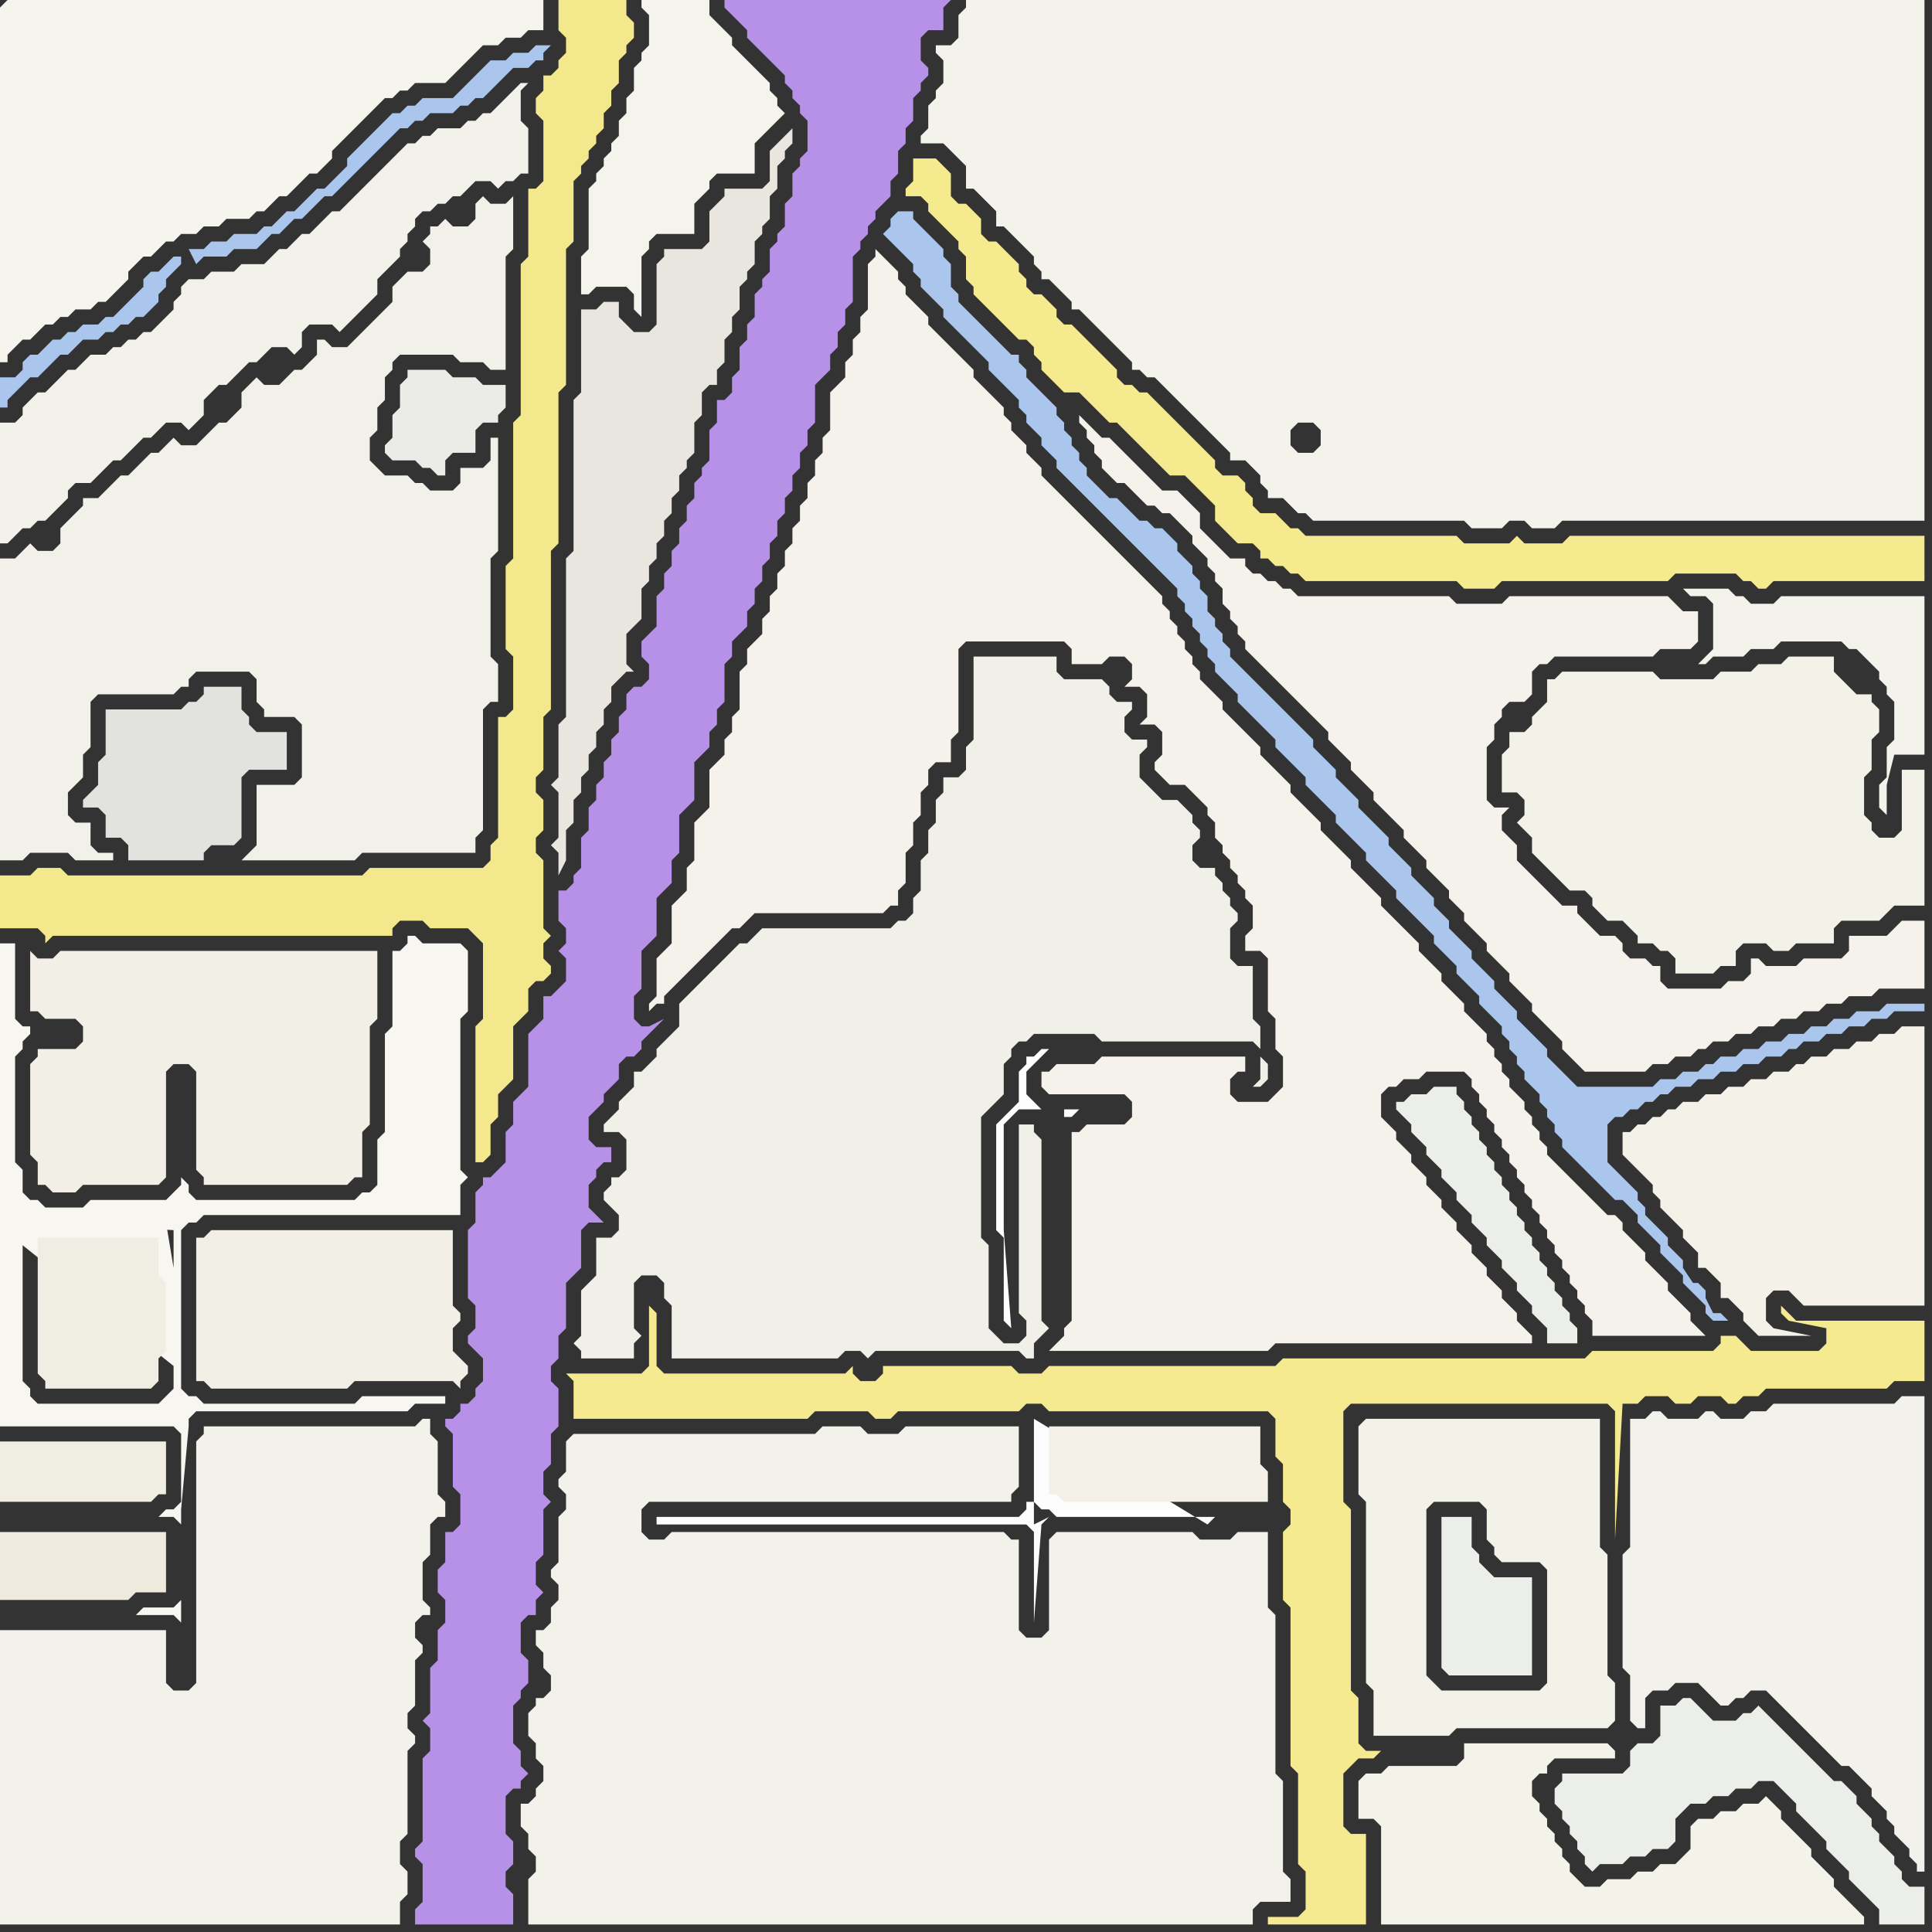 <svg width="256" height="256" xmlns="http://www.w3.org/2000/svg"><rect width="100%" height="100%" fill="#333333" stroke="none"/><script> 
var tempColor;
function hoverPath(evt){
obj = evt.target;
tempColor = obj.getAttribute("fill");
obj.setAttribute("fill","red");
//alert(tempColor);
//obj.setAttribute("stroke","red");}
function recoverPath(evt){
obj = evt.target;
obj.setAttribute("fill", tempColor);
//obj.setAttribute("stroke", tempColor);
}</script><path onmouseover="hoverPath(evt)" onmouseout="recoverPath(evt)" fill="rgb(243,242,234)" d="M  0,228l 0,27 53,0 0,-3 1,-1 0,-3 -1,-1 0,-3 1,-1 0,-11 1,-1 0,-1 -1,-1 0,-2 1,-1 0,-6 1,-1 0,-1 -1,-1 0,-2 1,-1 1,0 0,-1 -1,-1 0,-5 1,-1 0,-4 1,-1 1,0 0,-2 -1,-1 0,-7 -1,-1 0,-2 -1,0 -1,1 -28,0 0,1 -1,1 0,32 -1,1 -2,0 -1,-1 0,-7 -22,0Z"/>
<path onmouseover="hoverPath(evt)" onmouseout="recoverPath(evt)" fill="rgb(233,230,224)" d="M  80,40l -1,1 -2,0 0,11 -1,1 0,20 -1,1 0,21 -1,1 0,7 -1,1 1,1 0,6 -1,1 1,1 0,3 1,-2 0,-4 1,-1 0,-3 1,-1 0,-2 1,-1 0,-2 1,-1 0,-2 1,-1 0,-2 1,-1 0,-2 2,-2 1,0 -1,-1 0,-4 1,-1 1,-1 0,-4 1,-1 0,-2 1,-1 0,-2 1,-1 0,-2 1,-1 0,-2 1,-1 0,-2 1,-1 0,-1 1,-1 0,-4 1,-1 0,-3 1,-1 1,0 0,-2 1,-1 0,-3 1,-1 0,-2 1,-1 0,-3 1,-1 0,-1 1,-1 0,-3 1,-1 0,-1 1,-1 0,-3 1,-1 0,-3 1,-1 0,-1 1,-1 0,-2 -1,1 0,0 -1,1 -1,1 0,4 -1,1 -5,0 0,1 -1,1 -1,1 0,4 -1,1 -5,0 0,1 -1,1 0,8 -1,1 -2,0 -1,-1 -1,-1 0,-2Z"/>
<path onmouseover="hoverPath(evt)" onmouseout="recoverPath(evt)" fill="rgb(244,243,236)" d="M  85,8l -1,1 0,3 -1,1 0,2 -1,1 0,2 -1,1 0,1 -1,1 0,1 -1,1 0,1 -1,1 0,8 -1,1 0,5 1,0 1,-1 4,0 1,1 0,2 1,1 0,-8 1,-1 0,-1 1,-1 5,0 0,-4 2,-2 0,-1 1,-1 5,0 0,-4 1,-1 1,-1 1,-1 1,-1 -1,-1 0,-1 -1,-1 0,-1 -1,-1 -2,-2 -1,-1 -1,-1 0,-1 -1,-1 -1,-1 -1,-1 0,-2 -9,0 0,1 1,1 0,4 -1,1Z"/>
<path onmouseover="hoverPath(evt)" onmouseout="recoverPath(evt)" fill="rgb(241,240,232)" d="M  87,140l 0,0 -1,1 -1,1 -1,0 0,2 -1,1 -1,1 0,1 -1,1 -1,1 0,1 2,0 1,1 0,4 -1,1 -1,0 0,1 -1,1 0,1 1,1 0,0 1,1 0,2 -1,1 -2,0 0,5 -1,1 -1,1 0,6 -1,1 1,1 0,1 7,0 0,-2 1,-1 -1,-1 0,-6 1,-1 2,0 1,1 0,2 1,1 0,7 22,0 1,-1 2,0 1,1 0,0 1,-1 19,0 1,1 1,0 0,-2 1,-1 1,-1 -1,-1 0,-24 -1,-1 0,-1 -2,0 0,25 1,1 0,2 -1,1 -2,0 -1,-1 -1,-1 0,-11 -1,-1 0,-16 2,-2 1,-1 0,-4 1,-1 0,-1 1,-1 1,0 1,-1 8,0 1,1 20,0 1,1 0,-3 -1,-1 0,-7 -2,0 -1,-1 0,-4 1,-1 0,-1 -1,-1 0,-1 -1,-1 0,-1 -1,-1 0,-1 -2,0 -1,-1 0,-2 1,-1 0,-1 -1,-1 0,-1 -1,-1 -1,-1 -2,0 -1,-1 -1,-1 -1,-1 0,-3 1,-1 0,-1 -2,0 -1,-1 0,-2 1,-1 0,-1 -2,0 -1,-1 0,-1 -1,-1 -5,0 -1,-1 0,-2 -11,0 0,11 -1,1 0,3 -1,1 -2,0 0,2 -1,1 0,3 -1,1 0,3 -1,1 0,4 -1,1 0,2 -1,1 -1,0 -1,1 -17,0 -1,1 -1,1 -1,0 -1,1 -1,1 -1,1 -1,1 -1,1 -1,1 -1,1 -1,1 0,3 -1,1 -1,1 -1,1 0,1 80,0 0,3 -1,1 1,0 1,-1 0,-2 -1,-1Z"/>
<path onmouseover="hoverPath(evt)" onmouseout="recoverPath(evt)" fill="rgb(244,243,235)" d="M  125,11l 0,0 -1,1 0,1 -1,1 0,3 -1,1 0,1 3,0 1,1 1,1 1,1 0,3 1,0 1,1 2,2 0,2 1,0 1,1 1,1 2,2 0,1 1,1 0,1 1,0 1,1 1,1 1,1 0,1 1,0 1,1 1,1 1,1 1,1 1,1 1,1 1,1 0,1 1,0 1,1 1,0 1,1 1,1 2,2 1,1 4,4 1,1 0,1 2,0 1,1 1,1 0,1 1,1 0,1 2,0 1,1 1,1 1,0 1,1 20,0 1,1 4,0 1,-1 2,0 1,1 3,0 1,-1 48,0 0,-69 -127,0 0,1 -1,1 0,3 -1,1 -2,0 0,1 1,1 0,3 46,48 0,-2 1,-1 2,0 1,1 0,2 -1,1 -2,0 -1,-1 -46,-48Z"/>
<path onmouseover="hoverPath(evt)" onmouseout="recoverPath(evt)" fill="rgb(244,242,235)" d="M  142,152l 0,23 -1,1 0,1 -2,2 29,0 1,-1 34,0 0,-1 -1,-1 0,0 -1,-1 0,-1 -1,-1 -1,-1 0,-1 -1,-1 -1,-1 0,-1 -1,-1 -1,-1 0,-1 -1,-1 -1,-1 0,-1 -1,-1 -1,-1 0,-1 -1,-1 -1,-1 0,-1 -1,-1 -1,-1 0,-1 -1,-1 -1,-1 0,-1 -1,-1 -1,-1 0,-3 1,-1 1,0 1,-1 2,0 1,-1 5,0 1,1 0,1 1,1 0,1 1,1 0,1 1,1 0,1 1,1 0,1 1,1 0,1 1,1 0,1 1,1 0,1 1,1 0,1 1,1 0,1 1,1 0,1 1,1 0,1 1,1 0,1 1,1 0,1 1,1 0,1 1,1 0,1 1,1 0,2 15,0 -1,-1 -1,-1 0,-1 -1,-1 -1,-1 -1,-1 0,-1 -1,-1 -1,-1 -1,-1 0,-1 -2,-2 -1,-1 0,-1 -1,-1 -1,0 -2,-2 -1,-1 -1,-1 -1,-1 -1,-1 -1,-1 -1,-1 0,-1 -1,-1 0,-1 -1,-1 0,-1 -1,-1 0,-1 -1,-1 -1,-1 0,-1 -1,-1 0,-1 -1,-1 0,-1 -1,-1 0,-1 -1,-1 -1,-1 -1,-1 0,-1 -1,-1 -1,-1 -1,-1 0,-1 -1,-1 -1,-1 -1,-1 0,-1 -1,-1 -1,-1 -1,-1 -1,-1 -1,-1 0,-1 -2,-2 -1,-1 -1,-1 0,-1 -1,-1 -1,-1 -1,-1 -1,-1 0,-1 -1,-1 -1,-1 -1,-1 -1,-1 0,-1 -1,-1 -1,-1 -1,-1 -1,-1 0,-1 -1,-1 -1,-1 -1,-1 -1,-1 -1,-1 0,-1 -1,-1 -1,-1 -1,-1 0,-1 -1,-1 0,-1 -1,-1 0,-1 -1,-1 0,-1 -1,-1 0,-1 -1,-1 0,-1 -1,-1 -1,-1 -1,-1 -1,-1 -1,-1 -1,-1 -1,-1 -1,-1 -1,-1 -1,-1 -1,-1 -1,-1 -1,-1 -1,-1 -1,-1 -1,-1 0,-1 -1,-1 -1,-1 0,-1 -1,-1 -1,-1 0,-1 -1,-1 0,-1 -1,-1 -1,-1 -1,-1 -1,-1 0,-1 -1,-1 -1,-1 -1,-1 -1,-1 -1,-1 -1,-1 0,-1 -1,-1 -2,-2 0,-1 -1,-1 0,-1 -1,-1 -1,-1 -1,-1 0,1 -1,1 0,6 -1,1 0,2 -1,1 0,2 -1,1 0,2 -1,1 -1,1 0,5 -1,1 0,2 -1,1 0,2 -1,1 0,2 -1,1 0,2 -1,1 0,2 -1,1 0,2 -1,1 0,2 -1,1 0,2 -1,1 0,2 -1,1 -1,1 0,2 -1,1 0,5 -1,1 0,2 -1,1 0,2 -1,1 -1,1 0,5 -1,1 -1,1 0,5 -1,1 0,3 -1,1 -1,1 0,5 -1,1 -1,1 0,5 -1,1 0,1 1,-1 1,0 0,-1 1,-1 1,-1 1,-1 1,-1 1,-1 1,-1 1,-1 1,-1 1,-1 1,0 1,-1 1,-1 17,0 1,-1 1,0 0,-2 1,-1 0,-4 1,-1 0,-3 1,-1 0,-3 1,-1 0,-2 1,-1 2,0 0,-3 1,-1 0,-11 1,-1 13,0 1,1 0,2 4,0 1,-1 2,0 1,1 0,2 -1,1 2,0 1,1 0,3 -1,1 2,0 1,1 0,3 -1,1 0,1 1,1 0,0 1,1 2,0 1,1 1,1 1,1 0,1 1,1 0,2 1,1 0,1 1,1 0,1 1,1 0,1 1,1 0,1 1,1 0,3 -1,1 0,2 2,0 1,1 0,7 1,1 0,4 1,1 0,4 -1,1 -1,1 -4,0 -1,-1 0,-2 1,-1 1,0 0,-2 -19,0 -1,1 -5,0 -1,1 -1,0 0,2 1,1 10,0 1,1 0,2 -1,1 -5,0 -1,1 -1,0Z"/>
<path onmouseover="hoverPath(evt)" onmouseout="recoverPath(evt)" fill="rgb(242,241,235)" d="M  218,188l -2,0 0,17 -1,1 0,15 1,1 0,6 1,1 1,0 0,-4 1,-1 2,0 1,-1 3,0 1,1 1,1 1,1 1,0 1,-1 1,0 1,-1 2,0 1,1 1,1 7,7 1,1 1,0 1,1 1,1 1,1 0,1 1,1 1,1 0,1 1,1 0,1 1,1 1,1 0,1 1,1 0,1 1,0 0,-63 -3,0 -1,1 -16,0 -1,1 -2,0 -1,1 -3,0 -1,-1 -1,0 -1,1 -4,0 -1,-1 -1,0 -1,1Z"/>
<path onmouseover="hoverPath(evt)" onmouseout="recoverPath(evt)" fill="rgb(245,244,237)" d="M  0,1l 0,47 1,0 0,-1 1,-1 1,-1 1,0 1,-1 1,-1 1,0 1,-1 1,0 1,-1 2,0 1,-1 1,0 1,-1 1,-1 1,-1 0,-1 1,-1 1,-1 1,0 1,-1 1,-1 1,0 1,-1 2,0 1,-1 2,0 1,-1 3,0 1,-1 1,0 1,-1 1,-1 1,0 1,-1 1,-1 1,-1 1,0 1,-1 1,-1 0,-1 1,-1 1,-1 1,-1 4,-4 1,0 1,-1 1,0 1,-1 4,0 1,-1 1,-1 1,-1 1,-1 1,-1 2,0 1,-1 2,0 1,-1 2,0 0,-4 -71,0 -1,1Z"/>
<path onmouseover="hoverPath(evt)" onmouseout="recoverPath(evt)" fill="rgb(243,232,140)" d="M  27,124l 25,0 0,-1 1,-1 3,0 1,1 5,0 1,1 1,1 0,10 -1,1 0,18 1,0 1,-1 0,-4 1,-1 0,-3 1,-1 1,-1 0,-7 1,-1 1,-1 0,-3 1,-1 1,0 1,-1 0,-1 -1,-1 0,-2 1,-1 -1,-1 0,-9 -1,-1 0,-2 1,-1 0,-4 -1,-1 0,-2 1,-1 0,-7 1,-1 0,-21 1,-1 0,-20 1,-1 0,-18 1,-1 0,-8 1,-1 0,-1 1,-1 0,-1 1,-1 0,-1 1,-1 0,-2 1,-1 0,-2 1,-1 0,-3 1,-1 0,-1 1,-1 0,-2 -1,-1 0,-2 -9,0 0,4 1,1 0,2 -1,1 0,1 -1,1 -1,0 0,2 -1,1 0,2 1,1 0,8 -1,1 -1,0 0,9 -1,1 0,20 -1,1 0,18 -1,1 0,11 1,1 0,7 -1,1 -1,0 0,16 -1,1 0,2 -1,1 -15,0 -1,1 -39,0 -1,-1 -3,0 -1,1 -4,0 0,7 5,0 1,1 0,1 1,-1Z"/>
<path onmouseover="hoverPath(evt)" onmouseout="recoverPath(evt)" fill="rgb(235,236,231)" d="M  54,49l 0,1 -1,1 0,3 -1,1 0,3 -1,1 0,1 1,1 3,0 1,1 1,0 1,1 1,0 0,-2 1,-1 3,0 0,-3 1,-1 2,0 0,-1 1,-1 0,-3 -3,0 -1,-1 -3,0 -1,-1Z"/>
<path onmouseover="hoverPath(evt)" onmouseout="recoverPath(evt)" fill="rgb(245,234,144)" d="M  76,185l 0,3 31,0 1,-1 7,0 1,1 2,0 1,-1 16,0 1,-1 2,0 1,1 29,0 1,1 0,5 1,1 0,5 1,1 0,2 -1,1 0,9 1,1 0,21 1,1 0,12 1,1 0,5 -1,1 -4,0 0,1 13,0 0,-12 -2,0 -1,-1 0,-7 1,-1 1,-1 2,0 1,-1 -2,0 -1,-1 0,-6 -1,-1 0,-24 -1,-1 0,-12 1,-1 34,0 1,1 0,17 1,-18 2,0 1,-1 3,0 1,1 2,0 1,-1 3,0 1,1 1,0 1,-1 2,0 1,-1 16,0 1,-1 4,0 0,-8 -17,0 -1,-1 -1,-1 0,1 1,1 5,1 0,2 -1,1 -9,0 -1,-1 -1,-1 -2,0 0,1 -1,1 -16,0 -1,1 -40,0 -1,1 -30,0 -1,1 -3,0 -1,-1 -17,0 0,1 -1,1 -2,0 -1,-1 0,-1 -1,1 -24,0 -1,-1 0,-7 -1,-1 0,8 -1,1 -10,0 1,1Z"/>
<path onmouseover="hoverPath(evt)" onmouseout="recoverPath(evt)" fill="rgb(183,145,232)" d="M  104,29l 0,1 -1,1 0,1 -1,1 0,3 -1,1 0,1 -1,1 0,3 -1,1 0,2 -1,1 0,3 -1,1 0,2 -1,1 -1,0 0,3 -1,1 0,4 -1,1 0,1 -1,1 0,2 -1,1 0,2 -1,1 0,2 -1,1 0,2 -1,1 0,2 -1,1 0,4 -1,1 -1,1 0,2 1,1 0,2 -1,1 -1,0 -1,1 0,2 -1,1 0,2 -1,1 0,2 -1,1 0,2 -1,1 0,2 -1,1 0,3 -1,1 0,4 -1,1 0,1 -1,1 -1,0 0,4 1,1 0,2 -1,1 1,1 0,3 -1,1 -1,1 -1,0 0,3 -1,1 -1,1 0,7 -1,1 -1,1 0,3 -1,1 0,4 -1,1 -1,1 -1,0 0,1 -1,1 0,4 -1,1 0,9 1,1 0,3 -1,1 0,1 1,1 1,1 0,3 -1,1 0,1 -1,1 -1,0 0,1 -1,1 -1,0 0,1 1,1 0,7 1,1 0,4 -1,1 -1,0 0,4 -1,1 0,3 1,1 0,3 -1,1 0,4 -1,1 0,6 -1,1 1,1 0,3 -1,1 0,11 -1,1 0,1 1,1 0,5 -1,1 0,2 13,0 0,-4 -1,-1 0,-2 1,-1 0,-3 -1,-1 0,-5 1,-1 1,0 0,-1 1,-1 -1,-1 0,-2 -1,-1 0,-5 1,-1 0,-1 1,-1 0,-3 -1,-1 0,-4 1,-1 1,0 0,-2 1,-1 -1,-1 0,-3 1,-1 0,-6 1,-1 -1,-1 0,-3 1,-1 0,-4 1,-1 0,-5 -1,-1 0,-2 1,-1 0,-3 1,-1 0,-6 1,-1 1,-1 0,-5 1,-1 2,0 -1,-1 0,0 -1,-1 0,-3 1,-1 0,-1 1,-1 1,0 0,-2 -2,0 -1,-1 0,-3 1,-1 1,-1 0,-1 1,-1 1,-1 0,-2 1,-1 1,0 1,-1 0,-1 1,-1 1,-1 1,-1 -2,1 -1,0 -1,-1 0,-3 1,-1 0,-5 1,-1 1,-1 0,-5 1,-1 1,-1 0,-3 1,-1 0,-5 1,-1 1,-1 0,-5 1,-1 1,-1 0,-2 1,-1 0,-2 1,-1 0,-5 1,-1 0,-2 2,-2 0,-2 1,-1 0,-2 1,-1 0,-2 1,-1 0,-2 1,-1 0,-2 1,-1 0,-2 1,-1 0,-2 1,-1 0,-2 1,-1 0,-2 1,-1 0,-5 1,-1 1,-1 0,-2 1,-1 0,-2 1,-1 0,-2 1,-1 0,-6 1,-1 0,-1 1,-1 0,-1 1,-1 0,-1 1,-1 1,-1 0,-2 1,-1 0,-3 1,-1 0,-2 1,-1 0,-3 1,-1 0,-1 1,-1 0,-1 -1,-1 0,-3 1,-1 2,0 0,-3 1,-1 -30,0 0,1 1,1 0,0 1,1 1,1 0,1 1,1 1,1 1,1 1,1 1,1 0,1 1,1 0,1 1,1 0,1 1,1 0,4 -1,1 0,1 -1,1 0,3 -1,1Z"/>
<path onmouseover="hoverPath(evt)" onmouseout="recoverPath(evt)" fill="rgb(242,241,234)" d="M  135,214l 0,-10 -1,0 -1,-1 -44,0 -1,1 -2,0 -1,-1 0,-3 1,-1 48,0 0,-1 1,-1 0,-8 -15,0 -1,1 -4,0 -1,-1 -5,0 -1,1 -32,0 -1,1 0,4 -1,1 0,1 1,1 0,2 -1,1 0,6 -1,1 0,1 1,1 0,2 -1,1 0,2 -1,1 -1,0 0,2 1,1 0,2 1,1 0,2 -1,1 -1,0 0,1 -1,1 0,3 1,1 0,2 1,1 0,2 -1,1 0,1 -1,1 -1,0 0,3 1,1 0,2 1,1 0,2 -1,1 0,6 96,0 0,-2 1,-1 4,0 0,-3 -1,-1 0,-12 -1,-1 0,-21 -1,-1 0,-10 -4,0 -1,1 -4,0 -1,-1 -18,0 -1,1 0,12 -1,1 -2,0 -1,-1Z"/>
<path onmouseover="hoverPath(evt)" onmouseout="recoverPath(evt)" fill="rgb(253,253,253)" d="M  161,201l -21,0 -1,-1 -1,0 -1,-1 -1,0 0,1 -1,1 -48,0 0,1 49,0 1,1 0,12 1,-13 0,0 1,-1 -2,1 0,-14 23,14 1,-1Z"/>
<path onmouseover="hoverPath(evt)" onmouseout="recoverPath(evt)" fill="rgb(243,242,233)" d="M  180,189l 0,9 1,1 0,24 1,1 0,6 10,0 1,-1 20,0 1,-1 0,-5 -1,-1 0,-16 -1,-1 0,-17 -31,0 -1,1 24,35 -13,0 -1,-1 -1,-1 0,-22 1,-1 6,0 1,1 0,4 1,1 0,1 1,1 5,0 1,1 0,15 -1,1 -24,-35Z"/>
<path onmouseover="hoverPath(evt)" onmouseout="recoverPath(evt)" fill="rgb(244,243,234)" d="M  181,235l 0,0 -1,1 0,5 2,0 1,1 0,13 64,0 0,-1 -1,-1 0,0 -1,-1 -1,-1 -1,-1 0,-1 -1,-1 -1,-1 -1,-1 0,-1 -1,-1 -1,-1 -1,-1 -1,-1 0,-1 -1,-1 -1,-1 -1,1 -2,0 -1,1 -2,0 -1,1 -2,0 -1,1 0,3 -1,1 -1,1 -2,0 -1,1 -2,0 -1,1 -3,0 -1,1 -2,0 -1,-1 -1,-1 0,-1 -1,-1 0,-1 -1,-1 0,-1 -1,-1 0,-1 -1,-1 0,-1 -1,-1 0,-2 1,-1 1,0 0,-1 1,-1 8,0 0,-1 -1,-1 -19,0 0,2 -1,1 -9,0 -1,1Z"/>
<path onmouseover="hoverPath(evt)" onmouseout="recoverPath(evt)" fill="rgb(236,238,234)" d="M  191,201l 0,20 1,1 11,0 0,-13 -5,0 -1,-1 -1,-1 0,-1 -1,-1 0,-4Z"/>
<path onmouseover="hoverPath(evt)" onmouseout="recoverPath(evt)" fill="rgb(236,238,233)" d="M  206,237l 0,2 1,1 0,1 1,1 0,1 1,1 0,1 1,1 0,1 1,1 1,-1 3,0 1,-1 2,0 1,-1 2,0 1,-1 0,-3 1,-1 1,-1 2,0 1,-1 2,0 1,-1 2,0 1,-1 2,0 1,1 1,1 1,1 0,1 1,1 1,1 1,1 1,1 0,1 1,1 1,1 1,1 0,1 1,1 1,1 1,1 1,1 0,2 6,0 0,-5 -2,0 -1,-1 0,-1 -1,-1 0,-1 -1,-1 -1,-1 0,-1 -1,-1 0,-1 -1,-1 -1,-1 0,-1 -1,-1 -1,-1 -1,0 -1,-1 -1,-1 -1,-1 -1,-1 -1,-1 -1,-1 -1,-1 -1,-1 -1,-1 -1,-1 -1,1 -1,0 -1,1 -3,0 -1,-1 -1,-1 -1,-1 -1,0 -1,1 -2,0 0,4 -1,1 -2,0 -1,1 0,2 -1,1 -8,0 0,1 -1,1Z"/>
<path onmouseover="hoverPath(evt)" onmouseout="recoverPath(evt)" fill="rgb(244,243,235)" d="M  251,93l 0,5 -1,1 0,4 -1,1 0,3 1,1 0,-4 1,-4 4,0 0,-21 -19,0 -1,1 -3,0 -1,-1 -1,0 -1,-1 -6,0 1,1 2,0 1,1 0,6 -1,1 -1,1 1,0 1,-1 4,0 1,-1 3,0 1,-1 8,0 1,1 1,0 1,1 1,1 1,1 0,1 1,1 0,1 1,1Z"/>
<path onmouseover="hoverPath(evt)" onmouseout="recoverPath(evt)" fill="rgb(243,242,234)" d="M  8,50l 0,0 -1,1 -1,1 -1,0 -1,1 -1,1 0,1 -1,1 -2,0 0,16 1,0 1,-1 0,0 1,-1 1,0 1,-1 1,0 1,-1 1,-1 1,-1 0,-1 1,-1 2,0 1,-1 2,-2 1,0 1,-1 1,-1 1,-1 1,0 1,-1 1,-1 2,0 1,1 1,-1 0,0 1,-1 0,-2 1,-1 1,-1 1,0 2,-2 1,-1 1,0 1,-1 1,-1 2,0 1,1 1,-1 0,-2 1,-1 3,0 1,1 1,-1 0,0 1,-1 1,-1 1,-1 1,-1 0,-2 1,-1 1,-1 1,-1 0,-1 1,-1 0,-1 1,-1 0,-1 1,-1 1,0 1,-1 1,0 1,-1 1,0 1,-1 1,-1 2,0 1,1 1,-1 1,0 1,-1 1,0 0,-6 -1,-1 0,-4 1,-1 -1,0 -1,1 0,0 -1,1 -1,1 -1,1 -1,0 -1,1 -1,0 -1,1 -3,0 -1,1 -1,0 -1,1 -1,0 -1,1 -1,1 -1,1 -1,1 -1,1 -1,1 -3,3 -1,0 -1,1 -1,1 -1,1 -1,0 -1,1 -1,1 -1,0 -1,1 -1,1 -3,0 -1,1 -3,0 -1,1 -2,0 -1,1 0,1 -1,1 0,1 -1,1 -1,1 -1,1 -1,0 -1,1 -1,0 -1,1 -1,0 -1,1 -2,0 -1,1 -1,1 -1,0 -1,1Z"/>
<path onmouseover="hoverPath(evt)" onmouseout="recoverPath(evt)" fill="rgb(226,227,222)" d="M  14,94l 0,6 -1,1 0,3 -1,1 -1,1 0,1 2,0 1,1 0,3 2,0 1,1 0,2 10,0 0,-1 1,-1 3,0 1,-1 0,-8 1,-1 5,0 0,-5 -4,0 -1,-1 0,-1 -1,-1 0,-3 -5,0 0,1 -1,1 -1,0 -1,1Z"/>
<path onmouseover="hoverPath(evt)" onmouseout="recoverPath(evt)" fill="rgb(171,198,237)" d="M  24,34l -1,0 -1,1 -1,1 -1,0 -1,1 0,1 -1,1 -1,1 -1,1 -1,1 -1,0 -1,1 -2,0 -1,1 -1,0 -1,1 -1,0 -1,1 -1,1 -1,0 -1,1 0,1 -1,1 -2,0 0,4 1,0 0,-1 1,-1 1,-1 1,-1 1,0 2,-2 1,-1 1,0 1,-1 1,-1 2,0 1,-1 1,0 1,-1 1,0 1,-1 1,0 1,-1 1,-1 0,-1 1,-1 0,-1 1,-1 1,-1 0,-1 1,-1 1,2 0,0 1,-1 3,0 1,-1 3,0 1,-1 1,-1 1,0 1,-1 1,-1 1,0 2,-2 1,-1 1,0 1,-1 1,-1 1,-1 3,-3 1,-1 1,-1 1,-1 1,0 1,-1 1,0 1,-1 3,0 1,-1 1,0 1,-1 1,0 1,-1 1,-1 1,-1 1,-1 2,0 1,-1 1,0 0,-1 1,-1 -2,0 -1,1 -2,0 -1,1 -2,0 -1,1 -3,3 -1,1 -4,0 -1,1 -1,0 -1,1 -1,0 -1,1 -1,1 -1,1 -1,1 -1,1 -1,1 0,1 -1,1 -1,1 -1,1 -1,0 -1,1 -1,1 -1,1 -1,0 -1,1 -1,1 -1,0 -1,1 -3,0 -1,1 -2,0 -1,1 -2,0 -1,1Z"/>
<path onmouseover="hoverPath(evt)" onmouseout="recoverPath(evt)" fill="rgb(241,239,230)" d="M  25,141l 0,0 1,1 0,13 1,1 0,1 19,0 1,-1 1,0 0,-6 1,-1 0,-13 1,-1 0,-9 -42,0 -1,1 -2,0 -1,-1 0,8 1,0 1,1 4,0 1,1 0,2 -1,1 -5,0 0,1 -1,1 0,12 1,1 0,3 1,0 1,1 3,0 1,-1 10,0 1,-1 0,-14 1,-1Z"/>
<path onmouseover="hoverPath(evt)" onmouseout="recoverPath(evt)" fill="rgb(241,239,230)" d="M  26,166l 0,17 1,0 1,1 18,0 1,-1 13,0 1,1 0,-1 1,-1 0,-1 -1,-1 0,0 -1,-1 0,-3 1,-1 0,-1 -1,-1 0,-10 -32,0 -1,1 -1,0Z"/>
<path onmouseover="hoverPath(evt)" onmouseout="recoverPath(evt)" fill="rgb(242,241,233)" d="M  32,114l 15,0 1,-1 15,0 0,-2 1,-1 0,-16 1,-1 1,0 0,-5 -1,-1 0,-13 1,-1 0,-15 -1,0 0,3 -1,1 -3,0 0,2 -1,1 -3,0 -1,-1 -1,0 -1,-1 -3,0 -1,-1 -1,-1 0,-3 1,-1 0,-3 1,-1 0,-3 1,-1 0,-1 1,-1 7,0 1,1 3,0 1,1 2,0 0,-15 1,-1 0,-7 -1,1 -2,0 -1,-1 -1,1 0,2 -1,1 -2,0 -1,-1 -1,1 -1,0 0,1 -1,1 1,1 0,2 -1,1 -2,0 -1,1 -1,1 0,2 -1,1 -1,1 -1,1 -1,1 -1,1 -1,1 -2,0 -1,-1 -1,0 0,2 -1,1 -1,1 -1,0 -1,1 -1,1 -2,0 -1,-1 -1,1 0,0 -1,1 0,2 -2,2 -1,0 -1,1 -1,1 -1,1 -2,0 -1,-1 -1,1 0,0 -1,1 -1,0 -1,1 -1,1 -1,1 -1,0 -1,1 -1,1 -1,1 -2,0 0,1 -1,1 -1,1 -1,1 0,2 -1,1 -2,0 -1,-1 -1,1 0,0 -1,1 -2,0 0,40 3,0 1,-1 5,0 1,1 5,0 0,-1 -2,0 -1,-1 0,-3 -2,0 -1,-1 0,-3 1,-1 1,-1 0,-3 1,-1 0,-6 1,-1 10,0 1,-1 1,0 0,-1 1,-1 7,0 1,1 0,3 1,1 0,1 4,0 1,1 0,7 -1,1 -5,0 0,8 -1,1 -1,1Z"/>
<path onmouseover="hoverPath(evt)" onmouseout="recoverPath(evt)" fill="rgb(171,198,237)" d="M  121,29l 0,-1 -2,0 -1,1 0,1 -1,1 1,1 0,0 1,1 1,1 1,1 0,1 1,1 0,1 1,1 1,1 1,1 0,1 1,1 1,1 1,1 1,1 1,1 1,1 0,1 1,1 1,1 1,1 1,1 0,1 1,1 0,1 1,1 1,1 0,1 1,1 1,1 0,1 1,1 1,1 1,1 1,1 1,1 1,1 1,1 1,1 1,1 1,1 1,1 1,1 1,1 1,1 1,1 1,1 0,1 1,1 0,1 1,1 0,1 1,1 0,1 1,1 0,1 1,1 0,1 1,1 1,1 1,1 0,1 1,1 1,1 1,1 1,1 1,1 0,1 1,1 1,1 1,1 1,1 0,1 1,1 1,1 1,1 1,1 0,1 1,1 1,1 1,1 1,1 0,1 1,1 1,1 1,1 1,1 0,1 1,1 1,1 1,1 1,1 1,1 0,1 1,1 1,1 1,1 0,1 1,1 1,1 1,1 0,1 1,1 1,1 1,1 0,1 1,1 0,1 1,1 0,1 1,1 0,1 1,1 1,1 0,1 1,1 0,1 1,1 0,1 1,1 0,1 1,1 1,1 1,1 1,1 1,1 1,1 1,1 1,0 1,1 1,1 0,1 1,1 1,1 1,1 0,1 1,1 1,1 1,1 0,1 1,1 1,1 1,1 0,1 1,1 2,0 -1,-1 -1,0 -1,-2 0,-1 -1,-1 -1,0 1,1 -2,-3 0,-1 -1,-1 -1,-1 0,-1 -1,-1 -1,-1 -1,-1 0,-1 -1,-1 0,-1 -1,-1 -1,-1 -1,-1 -1,-1 0,-5 1,-1 1,0 1,-1 1,0 1,-1 1,0 1,-1 1,0 1,-1 2,0 1,-1 2,0 1,-1 2,0 1,-1 2,0 1,-1 2,0 1,-1 1,0 1,-1 2,0 1,-1 2,0 1,-1 2,0 1,-1 2,0 1,-1 4,0 0,-1 -5,0 -1,1 -3,0 -1,1 -2,0 -1,1 -2,0 -1,1 -2,0 -1,1 -2,0 -1,1 -2,0 -1,1 -2,0 -1,1 -1,0 -1,1 -2,0 -1,1 -2,0 -1,1 -10,0 -1,-1 -1,-1 -1,-1 -1,-1 0,-1 -1,-1 -1,-1 -1,-1 -1,-1 0,-1 -1,-1 -1,-1 -1,-1 0,-1 -1,-1 -1,-1 -1,-1 0,-1 -1,-1 -1,-1 -1,-1 0,-1 -1,-1 -1,-1 0,-1 -1,-1 -1,-1 -1,-1 0,-1 -1,-1 -1,-1 -1,-1 0,-1 -1,-1 -1,-1 -1,-1 -1,-1 0,-1 -1,-1 -1,-1 -1,-1 0,-1 -1,-1 -1,-1 -1,-1 0,-1 -1,-1 -1,-1 -1,-1 -1,-1 -1,-1 -1,-1 -1,-1 -1,-1 -1,-1 -1,-1 -1,-1 0,-1 -1,-1 0,-1 -1,-1 0,-1 -1,-1 0,-2 -1,-1 0,-1 -1,-1 0,-1 -1,-1 -1,-1 0,-1 -1,-1 -1,-1 -1,0 -1,-1 -1,0 -1,-1 -1,-1 -1,-1 -1,0 -1,-1 -1,-1 -1,-1 0,-1 -1,-1 0,-1 -1,-1 0,-1 -1,-1 0,-1 -1,-1 0,-1 -1,-1 -1,-1 -1,-1 -1,-1 0,-1 -1,-1 0,-1 -1,0 -1,-1 -1,-1 -1,-1 -1,-1 -1,-1 -1,-1 -1,-1 0,-1 -1,-1 0,-3 -1,-1 0,-1 -1,-1 -1,-1 -1,-1 -1,-1Z"/>
<path onmouseover="hoverPath(evt)" onmouseout="recoverPath(evt)" fill="rgb(236,238,234)" d="M  185,146l 0,1 1,1 1,1 0,1 1,1 1,1 0,1 1,1 1,1 0,1 1,1 1,1 0,1 1,1 1,1 0,1 1,1 1,1 0,1 1,1 1,1 0,1 1,1 1,1 0,1 1,1 1,1 0,1 1,1 1,1 0,2 4,0 0,-2 -1,-1 0,-1 -1,-1 0,-1 -1,-1 0,-1 -1,-1 0,-1 -1,-1 0,-1 -1,-1 0,-1 -1,-1 0,-1 -1,-1 0,-1 -1,-1 0,-1 -1,-1 0,-1 -1,-1 0,-1 -1,-1 0,-1 -1,-1 0,-1 -1,-1 0,-1 -1,-1 0,-1 -1,-1 0,-1 -3,0 -1,1 -2,0 -1,1Z"/>
<path onmouseover="hoverPath(evt)" onmouseout="recoverPath(evt)" fill="rgb(243,242,233)" d="M  205,93l 0,0 -1,1 -1,1 0,1 -1,1 -2,0 0,2 -1,1 0,5 2,0 1,1 0,2 -1,1 1,1 0,0 1,1 0,2 1,1 1,1 1,1 1,1 1,1 2,0 1,1 0,1 1,1 1,1 2,0 2,2 0,1 2,0 1,1 1,0 1,1 0,2 5,0 1,-1 2,0 0,-2 1,-1 3,0 1,1 2,0 1,-1 5,0 0,-2 1,-1 5,0 2,-2 4,0 0,-18 -3,0 0,8 -1,1 -2,0 -1,-1 0,-1 -1,-1 0,-5 1,-1 0,-4 1,-1 0,-3 -1,-1 0,-1 -2,0 -1,-1 -1,-1 -1,-1 0,-2 -6,0 -1,1 -3,0 -1,1 -4,0 -1,1 -7,0 -1,-1 -12,0 -1,1 -1,0Z"/>
<path onmouseover="hoverPath(evt)" onmouseout="recoverPath(evt)" fill="rgb(243,241,232)" d="M  255,145l 0,-9 -3,0 -1,1 -2,0 -1,1 -2,0 -1,1 -2,0 -1,1 -2,0 -1,1 -1,0 -1,1 -2,0 -1,1 -2,0 -1,1 -2,0 -1,1 -2,0 -1,1 -2,0 -1,1 -1,0 -1,1 -1,0 -1,1 -1,0 -1,1 -1,0 0,3 1,1 0,0 1,1 1,1 1,1 0,1 1,1 0,1 1,1 1,1 1,1 0,1 1,1 1,1 0,2 1,0 1,1 1,1 0,2 1,0 1,1 1,1 0,1 1,1 1,1 7,0 -5,-1 0,0 -1,-1 0,-3 1,-1 2,0 1,1 1,1 16,0Z"/>
<path onmouseover="hoverPath(evt)" onmouseout="recoverPath(evt)" fill="rgb(248,246,241)" d="M  3,158l 0,-3 -1,-1 0,-14 1,-1 0,-1 1,-1 0,-1 -1,0 -1,-1 0,-10 -2,0 0,64 23,0 1,1 0,9 -1,1 -1,0 -1,1 2,0 1,1 0,10 -1,1 -4,0 -1,1 5,0 1,1 0,-15 1,-11 0,-1 1,-1 28,0 1,-1 4,0 0,-1 -11,0 -1,1 -20,0 -1,-1 -1,0 -1,-1 0,-21 1,-1 1,0 1,-1 34,0 0,-4 1,-1 -1,-1 0,-20 1,-1 0,-8 -1,-1 -5,0 -1,-1 -1,0 0,1 -1,1 -1,0 0,10 -1,1 0,13 -1,1 0,6 -1,1 -1,0 -1,1 -21,0 -1,-1 0,-1 -1,-1 0,1 -1,1 0,0 -1,1 -10,0 -1,1 -5,0 -1,-1 -1,0 -1,-1 20,5 0,5 -1,-6 -17,0 18,1 -20,-5 20,23 0,3 -2,2 -16,0 -1,-1 0,-1 -1,-1 0,-18 20,16 -20,-23 2,-21 0,0 -2,21Z"/>
<path onmouseover="hoverPath(evt)" onmouseout="recoverPath(evt)" fill="rgb(240,238,227)" d="M  2,191l -2,0 0,8 20,0 1,-1 1,0 0,-7Z"/>
<path onmouseover="hoverPath(evt)" onmouseout="recoverPath(evt)" fill="rgb(240,238,227)" d="M  5,167l 0,15 1,1 0,1 14,0 1,-1 0,-3 1,-1 0,-9 -1,-1 0,-5 -16,0Z"/>
<path onmouseover="hoverPath(evt)" onmouseout="recoverPath(evt)" fill="rgb(238,234,221)" d="M  19,203l -19,0 0,9 17,0 1,-1 4,0 0,-8Z"/>
<path onmouseover="hoverPath(evt)" onmouseout="recoverPath(evt)" fill="rgb(245,234,141)" d="M  123,27l 0,1 1,1 1,1 1,1 1,1 0,1 1,1 0,3 1,1 0,1 1,1 1,1 1,1 1,1 1,1 1,1 1,0 1,1 0,1 1,1 0,1 1,1 1,1 1,1 2,0 1,1 3,3 1,0 1,1 1,1 1,1 1,1 1,1 1,1 1,1 2,0 1,1 1,1 1,1 1,1 0,2 1,1 1,1 1,1 2,0 1,1 0,1 1,0 1,1 1,0 1,1 1,0 1,1 20,0 1,1 4,0 1,-1 22,0 1,-1 8,0 1,1 1,0 1,1 1,0 1,-1 20,0 0,-6 -47,0 -1,1 -5,0 -1,-1 -1,1 -6,0 -1,-1 -20,0 -1,-1 -1,0 -1,-1 -1,-1 -2,0 -1,-1 0,-1 -1,-1 0,-1 -1,-1 -2,0 -1,-1 0,-1 -1,-1 -1,-1 -1,-1 -1,-1 -1,-1 -1,-1 -3,-3 -1,0 -1,-1 -1,0 -1,-1 0,-1 -1,-1 -1,-1 -1,-1 -1,-1 -1,-1 -1,-1 -1,0 -1,-1 0,-1 -1,-1 -1,-1 -1,0 -1,-1 0,-1 -1,-1 0,-1 -1,-1 -1,-1 -1,-1 -1,0 -1,-1 0,-2 -1,-1 -1,-1 -1,0 -1,-1 0,-3 -1,-1 -1,-1 -3,0 0,3 -1,1 0,1 2,0 1,1Z"/>
<path onmouseover="hoverPath(evt)" onmouseout="recoverPath(evt)" fill="rgb(254,254,254)" d="M  139,139l -1,0 -1,1 -1,0 0,1 -1,1 0,4 -1,1 -1,1 -1,1 0,14 1,1 0,11 1,1 -1,-13 0,-14 2,-2 3,0 -1,-1 -1,-1 0,-3 3,-3 2,8 0,1 1,0 1,-1 -2,0 -2,-8Z"/>
<path onmouseover="hoverPath(evt)" onmouseout="recoverPath(evt)" fill="rgb(242,240,231)" d="M  141,199l 27,0 0,-4 -1,-1 0,-5 -28,0 0,9 1,0 1,1Z"/>
<path onmouseover="hoverPath(evt)" onmouseout="recoverPath(evt)" fill="rgb(244,242,234)" d="M  143,55l 0,1 1,1 0,1 1,1 0,1 1,1 0,1 1,1 1,1 1,0 1,1 1,1 1,1 1,0 1,1 1,0 1,1 1,1 1,1 0,1 1,1 1,1 0,1 1,1 0,1 1,1 0,2 1,1 0,1 1,1 0,1 1,1 0,1 1,1 1,1 1,1 1,1 1,1 1,1 2,2 1,1 1,1 1,1 0,1 1,1 1,1 1,1 0,1 1,1 1,1 1,1 0,1 1,1 1,1 1,1 1,1 0,1 1,1 1,1 1,1 0,1 1,1 1,1 1,1 0,1 1,1 1,1 0,1 1,1 1,1 1,1 0,1 1,1 1,1 1,1 0,1 1,1 1,1 1,1 0,1 1,1 1,1 1,1 1,1 0,1 1,1 1,1 1,1 8,0 1,-1 2,0 1,-1 2,0 1,-1 1,0 1,-1 2,0 1,-1 2,0 1,-1 2,0 1,-1 2,0 1,-1 2,0 1,-1 2,0 1,-1 3,0 1,-1 6,0 0,-9 -3,0 -1,1 0,0 -1,1 -5,0 0,2 -1,1 -5,0 -1,1 -4,0 -1,-1 -1,0 0,2 -1,1 -2,0 -1,1 -7,0 -1,-1 0,-2 -1,0 -1,-1 -2,0 -1,-1 0,-1 -1,-1 -2,0 -1,-1 -1,-1 -1,-1 0,-1 -2,0 -1,-1 -1,-1 -1,-1 -1,-1 -1,-1 -1,-1 0,-2 -1,-1 -1,-1 0,-2 1,-1 -2,0 -1,-1 0,-7 1,-1 0,-2 1,-1 0,-1 1,-1 2,0 1,-1 0,-3 1,-1 1,0 1,-1 13,0 1,-1 4,0 1,-1 0,-4 -2,0 -1,-1 -1,-1 -21,0 -1,1 -6,0 -1,-1 -20,0 -1,-1 -1,0 -1,-1 -1,0 -1,-1 -1,0 -1,-1 0,-1 -2,0 -1,-1 -1,-1 -1,-1 -1,-1 0,-2 -1,-1 -1,-1 -1,-1 -2,0 -1,-1 -1,-1 -1,-1 -1,-1 -1,-1 -1,-1 -1,-1 -1,0 -1,-1 -1,-1 -1,-1Z"/>
</svg>